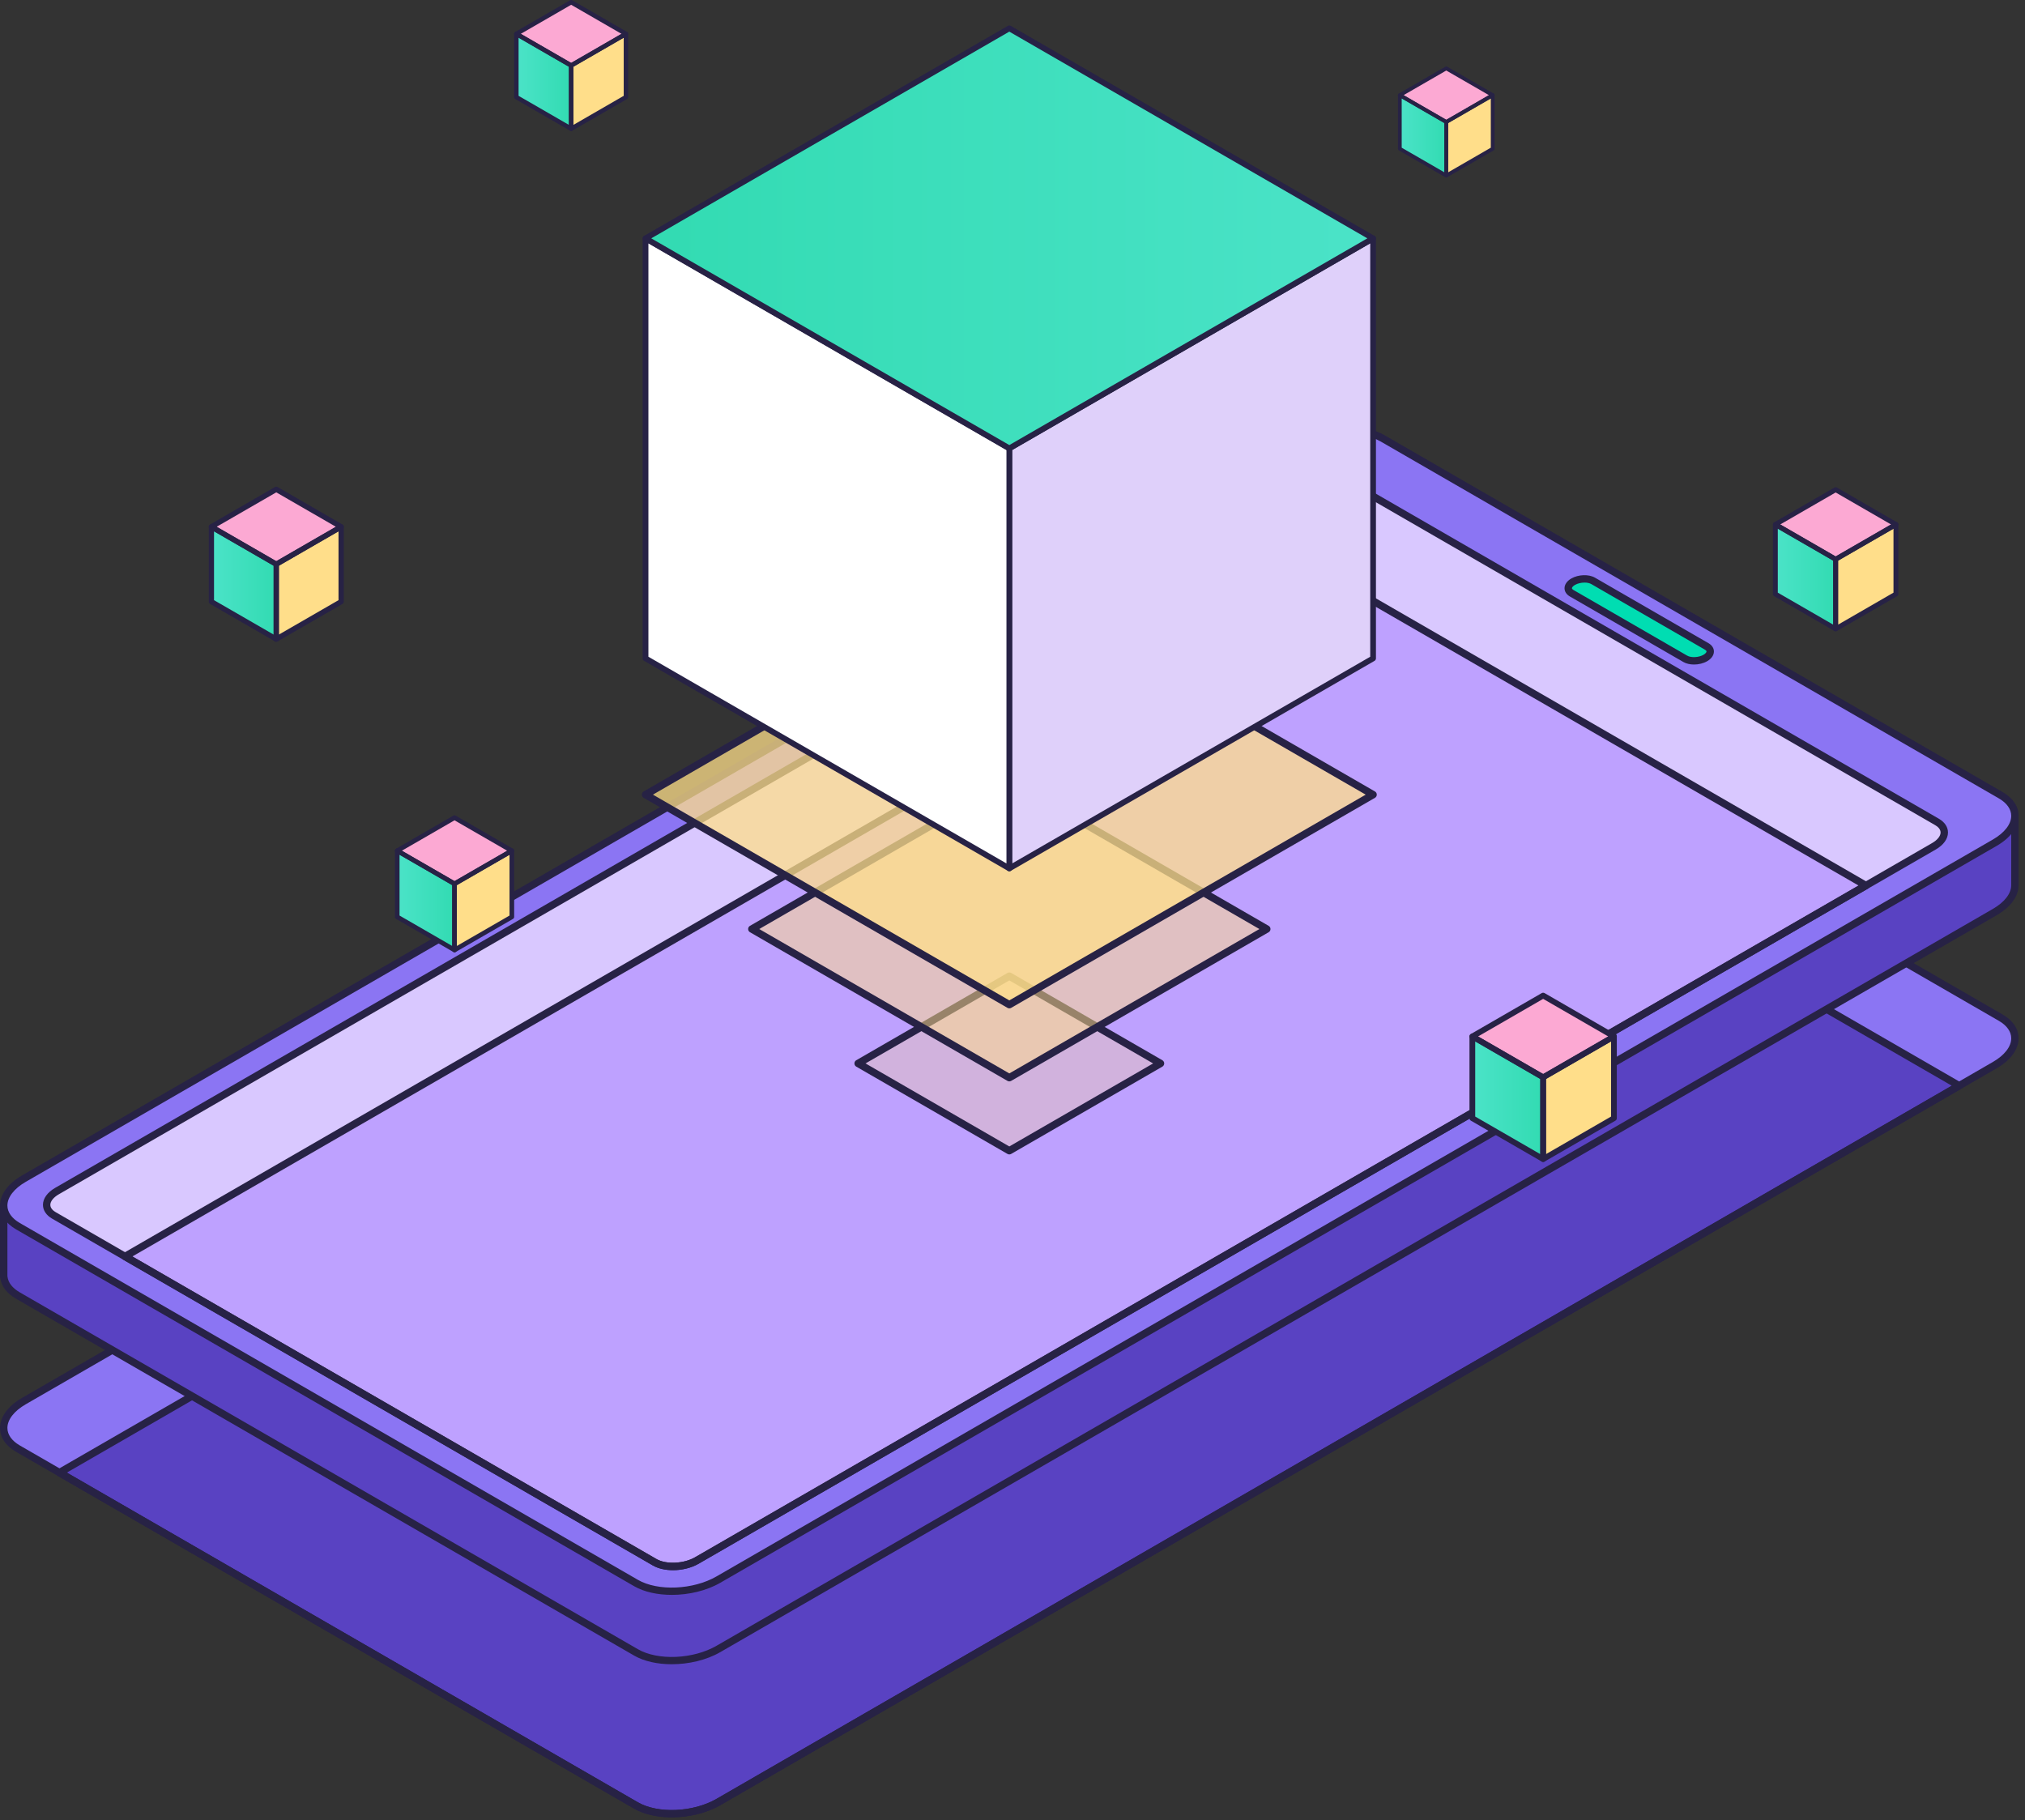 <svg width="178" height="160" viewBox="0 0 178 160" fill="none" xmlns="http://www.w3.org/2000/svg">
<rect x="0" y="0" width="178" height="160" fill="#333333" stroke="none"/>
<path d="M175.343 93.632L172.214 95.438L63.145 158.409C61.003 159.646 57.764 159.78 55.908 158.709L5.227 129.448L1.578 127.342C-0.277 126.271 -0.044 124.4 2.098 123.164L114.295 58.386C116.437 57.149 119.677 57.015 121.532 58.086L175.862 89.454C177.718 90.525 177.484 92.396 175.343 93.632Z" fill="#8B75F3"/>
<path d="M172.214 95.438L63.145 158.409C61.003 159.646 57.764 159.78 55.908 158.709L5.227 129.448L114.295 66.477C116.437 65.241 119.677 65.107 121.532 66.177L172.214 95.438Z" fill="#5942C2"/>
<path d="M59.05 159.751C57.812 159.751 56.628 159.501 55.745 158.991L5.063 129.73C4.962 129.672 4.901 129.565 4.901 129.449C4.901 129.332 4.962 129.225 5.063 129.167L114.132 66.197C116.36 64.911 119.753 64.777 121.694 65.897L172.376 95.158C172.476 95.216 172.538 95.324 172.538 95.439C172.538 95.555 172.476 95.663 172.376 95.721L63.307 158.691C62.093 159.393 60.532 159.751 59.05 159.751ZM5.876 129.448L56.07 158.428C57.833 159.445 60.933 159.311 62.982 158.128L171.563 95.438L121.369 66.458C119.606 65.442 116.506 65.576 114.457 66.758L5.877 129.448H5.876Z" fill="#272245"/>
<path d="M59.05 159.751C57.812 159.751 56.629 159.501 55.745 158.991L5.063 129.73L1.415 127.624C0.502 127.097 0 126.353 0 125.528C0 124.557 0.705 123.593 1.934 122.883L114.132 58.106C116.359 56.819 119.753 56.685 121.694 57.806L176.024 89.173C176.937 89.7 177.439 90.444 177.439 91.269C177.439 92.24 176.733 93.204 175.505 93.914L172.376 95.72L63.307 158.691C62.093 159.392 60.532 159.751 59.05 159.751ZM118.389 57.685C117.025 57.685 115.582 58.018 114.457 58.668L2.26 123.445C1.238 124.035 0.651 124.794 0.651 125.527C0.651 126.11 1.038 126.654 1.741 127.061L5.389 129.166L56.071 158.428C57.834 159.445 60.934 159.311 62.983 158.128L172.051 95.157L175.18 93.35C176.203 92.76 176.79 92.001 176.79 91.268C176.79 90.686 176.403 90.141 175.7 89.735L121.37 58.368C120.575 57.909 119.509 57.684 118.39 57.684L118.389 57.685Z" fill="#272245"/>
<path d="M177.114 71.666L170.56 72.937L121.532 44.631C119.678 43.56 116.437 43.695 114.296 44.931L12.807 103.525L0.326 105.945V112.254L0.337 112.26C0.406 112.871 0.815 113.447 1.578 113.887L55.909 145.255C57.764 146.326 61.004 146.191 63.145 144.955L175.343 80.178C176.538 79.488 177.137 78.601 177.113 77.766V71.667L177.114 71.666Z" fill="#5942C2"/>
<path d="M59.05 146.295C57.812 146.295 56.629 146.045 55.746 145.536L1.415 114.168C0.613 113.704 0.133 113.086 0.024 112.376C0.009 112.337 0 112.296 0 112.253V105.945C0 105.788 0.111 105.655 0.263 105.625L12.691 103.215L114.132 44.648C116.359 43.361 119.752 43.227 121.693 44.348L170.616 72.594L177.05 71.346C177.145 71.327 177.244 71.353 177.319 71.414C177.394 71.476 177.438 71.568 177.438 71.665V77.763C177.438 77.763 177.438 77.77 177.438 77.773C177.458 78.759 176.754 79.736 175.505 80.457L63.307 145.234C62.093 145.935 60.532 146.294 59.05 146.294V146.295ZM0.651 112.174C0.655 112.189 0.658 112.206 0.66 112.223C0.72 112.754 1.094 113.231 1.74 113.604L56.071 144.972C57.833 145.99 60.934 145.855 62.982 144.672L175.18 79.895C176.223 79.293 176.809 78.519 176.788 77.774C176.788 77.765 176.788 77.756 176.788 77.747V72.06L170.621 73.256C170.544 73.27 170.464 73.257 170.397 73.219L121.369 44.912C119.607 43.895 116.506 44.029 114.458 45.212L12.97 103.806C12.939 103.824 12.904 103.837 12.869 103.844L0.651 106.213V112.174Z" fill="#272245"/>
<path d="M55.908 139.156L1.577 107.788C-0.277 106.717 -0.045 104.847 2.097 103.61L114.295 38.832C116.437 37.595 119.677 37.461 121.532 38.532L175.862 69.9C177.717 70.971 177.484 72.841 175.343 74.079L63.145 138.856C61.004 140.093 57.764 140.227 55.909 139.156H55.908Z" fill="#8B75F3"/>
<path d="M59.05 140.197C57.812 140.197 56.629 139.946 55.746 139.437L1.415 108.069C0.502 107.542 0 106.798 0 105.973C0 105.002 0.705 104.038 1.934 103.328L114.133 38.551C116.36 37.264 119.753 37.13 121.694 38.251L176.025 69.619C176.937 70.146 177.44 70.89 177.44 71.715C177.44 72.686 176.735 73.65 175.505 74.36L63.308 139.138C62.094 139.839 60.533 140.198 59.051 140.198L59.05 140.197ZM56.071 138.874C57.833 139.891 60.934 139.756 62.982 138.574L175.18 73.796C176.202 73.206 176.789 72.447 176.789 71.714C176.789 71.132 176.402 70.587 175.699 70.181L121.368 38.813C119.606 37.796 116.505 37.931 114.457 39.113L2.26 103.892C1.238 104.482 0.651 105.241 0.651 105.974C0.651 106.557 1.038 107.101 1.741 107.507L56.072 138.874L56.071 138.874Z" fill="#272245"/>
<path d="M169.997 74.391L164.02 77.842L150.152 85.849L146.091 88.194L115.593 105.802L61.256 137.173C60.157 137.808 58.495 137.877 57.544 137.327L10.988 110.448L4.745 106.843C3.793 106.293 3.912 105.334 5.011 104.701L40.897 83.981L59.348 73.329L66.875 68.983L93.907 53.376L113.752 41.919C114.851 41.284 116.512 41.215 117.464 41.764L169.916 72.048L170.263 72.249C171.215 72.799 171.096 73.758 169.997 74.391Z" fill="#D9C8FF"/>
<path d="M164.02 77.842L150.152 85.849L146.091 88.194L115.593 105.802L61.256 137.174C60.157 137.808 58.495 137.877 57.544 137.327L10.988 110.448L40.897 93.18L59.348 82.528L66.875 78.181L93.907 62.574L113.752 51.117C114.851 50.483 116.512 50.414 117.464 50.963L164.02 77.842Z" fill="#BEA1FF"/>
<path d="M59.16 138.026C58.498 138.026 57.864 137.889 57.381 137.608L10.825 110.729C10.724 110.671 10.662 110.563 10.662 110.448C10.662 110.332 10.724 110.224 10.825 110.167L40.734 92.899L59.185 82.246L66.712 77.9L93.744 62.293L113.589 50.836C114.795 50.14 116.568 50.071 117.626 50.682L164.182 77.561C164.283 77.619 164.344 77.727 164.344 77.842C164.344 77.957 164.283 78.066 164.182 78.123L150.313 86.13L146.253 88.475L115.755 106.083L61.418 137.455C60.763 137.833 59.943 138.026 59.159 138.026H59.16ZM11.637 110.448L57.706 137.046C58.551 137.535 60.102 137.464 61.093 136.892L115.43 105.521L145.928 87.913L149.988 85.568L163.369 77.842L117.301 51.244C116.454 50.756 114.904 50.826 113.914 51.398L94.069 62.855L67.037 78.462L59.51 82.809L41.059 93.461L11.637 110.448Z" fill="#272245"/>
<path d="M59.159 138.026C58.498 138.026 57.864 137.889 57.381 137.609L4.581 107.125C4.062 106.825 3.776 106.393 3.776 105.911C3.776 105.355 4.167 104.812 4.848 104.419L59.185 73.047L66.712 68.701L93.744 53.095L113.589 41.638C114.796 40.94 116.569 40.873 117.626 41.483L170.078 71.767L170.425 71.968C170.944 72.268 171.23 72.699 171.23 73.181C171.23 73.737 170.839 74.281 170.158 74.673L146.252 88.476L115.754 106.084L61.417 137.455C60.763 137.833 59.941 138.027 59.158 138.027L59.159 138.026ZM115.856 41.721C115.18 41.721 114.462 41.885 113.914 42.201L94.069 53.658L67.037 69.265L41.059 84.263L5.172 104.982C4.705 105.251 4.425 105.599 4.425 105.912C4.425 106.22 4.686 106.435 4.906 106.562L57.705 137.047C58.551 137.535 60.102 137.464 61.092 136.892L115.429 105.521L145.927 87.912L169.833 74.11C170.3 73.841 170.579 73.494 170.579 73.181C170.579 72.873 170.319 72.658 170.099 72.531L169.752 72.33L117.3 42.046C116.922 41.828 116.402 41.721 115.855 41.721H115.856Z" fill="#272245"/>
<path d="M148.141 57.915L138.154 52.149C137.703 51.889 137.76 51.434 138.28 51.134C138.8 50.834 139.588 50.801 140.039 51.061L150.026 56.827C150.477 57.087 150.42 57.542 149.9 57.842C149.38 58.142 148.592 58.175 148.141 57.915Z" fill="#00DDB2"/>
<path d="M148.907 58.415C148.563 58.415 148.231 58.343 147.978 58.197L137.992 52.431C137.695 52.26 137.524 51.997 137.524 51.709C137.524 51.382 137.741 51.071 138.118 50.853C138.738 50.496 139.653 50.463 140.201 50.78L150.188 56.545C150.485 56.717 150.655 56.98 150.655 57.268C150.655 57.595 150.439 57.906 150.061 58.124C149.727 58.316 149.308 58.415 148.906 58.415H148.907ZM139.28 51.212C138.989 51.212 138.676 51.282 138.443 51.416C138.257 51.523 138.175 51.64 138.175 51.708C138.175 51.757 138.227 51.816 138.317 51.867L148.304 57.633C148.652 57.834 149.322 57.8 149.737 57.56C149.922 57.453 150.005 57.336 150.005 57.267C150.005 57.218 149.953 57.159 149.864 57.108L139.877 51.343C139.724 51.254 139.509 51.211 139.281 51.211L139.28 51.212Z" fill="#272245"/>
<path opacity="0.29" d="M88.72 101.153L75.43 93.48L88.719 85.806L102.01 93.48L88.72 101.153Z" fill="#FFDE8A"/>
<path d="M76.08 93.48L88.72 100.778L101.361 93.481L88.72 86.182L76.08 93.48ZM88.72 101.479C88.664 101.479 88.608 101.464 88.558 101.435L75.267 93.762C75.166 93.704 75.105 93.596 75.105 93.481C75.105 93.365 75.166 93.257 75.267 93.199L88.558 85.526C88.659 85.469 88.782 85.469 88.883 85.526L102.173 93.199C102.274 93.257 102.336 93.365 102.336 93.481C102.336 93.596 102.274 93.704 102.173 93.762L88.883 101.435C88.832 101.464 88.776 101.479 88.72 101.479Z" fill="#272245"/>
<path opacity="0.52" d="M88.72 94.733L66.087 81.666L88.719 68.599L111.353 81.666L88.72 94.733Z" fill="#FFDE8A"/>
<path d="M66.737 81.666L88.72 94.358L110.703 81.667L88.719 68.975L66.737 81.666ZM88.72 95.059C88.664 95.059 88.608 95.044 88.558 95.015L65.924 81.947C65.823 81.889 65.762 81.781 65.762 81.666C65.762 81.551 65.823 81.442 65.924 81.385L88.557 68.318C88.658 68.26 88.781 68.26 88.882 68.318L111.516 81.386C111.616 81.443 111.678 81.551 111.678 81.667C111.678 81.783 111.616 81.89 111.516 81.948L88.883 95.015C88.832 95.044 88.776 95.059 88.72 95.059Z" fill="#272245"/>
<path opacity="0.75" d="M88.72 88.314L56.744 69.852L88.719 51.391L120.695 69.853L88.72 88.314Z" fill="#FFDE8A"/>
<path d="M57.394 69.852L88.72 87.939L120.046 69.853L88.719 51.767L57.394 69.852ZM88.72 88.639C88.664 88.639 88.608 88.625 88.558 88.595L56.581 70.133C56.48 70.076 56.419 69.968 56.419 69.852C56.419 69.737 56.48 69.629 56.581 69.571L88.557 51.11C88.658 51.052 88.781 51.052 88.882 51.11L120.859 69.572C120.959 69.63 121.021 69.737 121.021 69.853C121.021 69.969 120.959 70.077 120.859 70.134L88.883 88.595C88.832 88.625 88.776 88.639 88.72 88.639Z" fill="#272245"/>
<path d="M120.696 57.874L88.719 76.336V39.414L120.696 20.953V57.874Z" fill="#DFD0FA"/>
<path d="M88.719 76.588C88.676 76.588 88.632 76.577 88.594 76.555C88.516 76.51 88.468 76.427 88.468 76.337V39.415C88.468 39.325 88.516 39.242 88.594 39.197L120.57 20.735C120.648 20.691 120.744 20.691 120.822 20.735C120.9 20.78 120.948 20.863 120.948 20.953V57.875C120.948 57.965 120.9 58.048 120.822 58.093L88.845 76.555C88.806 76.578 88.763 76.588 88.719 76.588ZM88.971 39.559V75.9L120.445 57.73V21.389L88.971 39.559Z" fill="#272245"/>
<path d="M88.72 76.336L56.744 57.874V20.953L88.72 39.414V76.336Z" fill="white"/>
<path d="M88.72 76.588C88.677 76.588 88.633 76.577 88.594 76.555L56.618 58.093C56.54 58.048 56.492 57.965 56.492 57.875V20.953C56.492 20.863 56.54 20.78 56.618 20.735C56.696 20.691 56.792 20.691 56.87 20.735L88.846 39.197C88.924 39.242 88.972 39.325 88.972 39.415V76.337C88.972 76.427 88.924 76.51 88.846 76.555C88.807 76.578 88.764 76.588 88.72 76.588ZM56.996 57.73L88.469 75.9V39.559L56.996 21.389V57.73Z" fill="#272245"/>
<path d="M88.72 39.414L56.744 20.952L88.719 2.491L120.695 20.953L88.72 39.414Z" fill="url(#paint0_linear_1069_4233)"/>
<path d="M88.72 39.665C88.677 39.665 88.633 39.654 88.594 39.632L56.618 21.17C56.54 21.125 56.492 21.043 56.492 20.952C56.492 20.862 56.54 20.779 56.618 20.734L88.594 2.273C88.671 2.229 88.767 2.229 88.845 2.273L120.822 20.735C120.9 20.78 120.948 20.863 120.948 20.953C120.948 21.043 120.9 21.126 120.822 21.171L88.847 39.632C88.808 39.655 88.765 39.665 88.721 39.665H88.72ZM57.247 20.952L88.72 39.123L120.192 20.952L88.719 2.781L57.247 20.952Z" fill="#272245"/>
<path d="M24.284 53.302L27.492 51.45V47.745L24.284 49.598V53.302Z" fill="url(#paint1_linear_1069_4233)"/>
<path d="M24.284 49.598L27.492 47.745L24.284 45.893L21.076 47.745L24.284 49.598Z" fill="#FCA9D3"/>
<path d="M21.076 51.45L24.284 53.302V49.598L21.076 47.745V51.45Z" fill="url(#paint2_linear_1069_4233)"/>
<path d="M24.284 56.181L29.986 52.89V46.305L24.284 49.597V56.181Z" fill="#FFDE8A"/>
<path d="M24.284 49.598L29.986 46.305L24.284 43.014L18.582 46.305L24.284 49.598Z" fill="#FCA9D3"/>
<path d="M18.582 52.89L24.284 56.181V49.597L18.582 46.305V52.89Z" fill="url(#paint3_linear_1069_4233)"/>
<path d="M24.284 56.412C24.244 56.412 24.205 56.402 24.169 56.381C24.097 56.34 24.053 56.264 24.053 56.181V49.598C24.053 49.516 24.097 49.439 24.169 49.398L29.871 46.105C29.942 46.064 30.03 46.064 30.102 46.105C30.173 46.147 30.217 46.222 30.217 46.305V52.889C30.217 52.971 30.173 53.048 30.102 53.089L24.4 56.381C24.364 56.402 24.324 56.412 24.284 56.412ZM24.515 49.731V55.782L29.756 52.757V46.705L24.515 49.731Z" fill="#272245"/>
<path d="M24.284 49.828C24.244 49.828 24.205 49.818 24.169 49.797L18.467 46.505C18.395 46.464 18.351 46.388 18.351 46.305C18.351 46.222 18.395 46.147 18.467 46.105L24.169 42.813C24.24 42.772 24.328 42.772 24.4 42.813L30.102 46.105C30.173 46.147 30.217 46.222 30.217 46.305C30.217 46.388 30.173 46.464 30.102 46.505L24.4 49.797C24.364 49.818 24.324 49.828 24.284 49.828ZM19.043 46.306L24.284 49.332L29.526 46.306L24.284 43.28L19.043 46.306Z" fill="#272245"/>
<path d="M24.284 56.412C24.244 56.412 24.205 56.402 24.169 56.381L18.467 53.089C18.395 53.048 18.351 52.972 18.351 52.889V46.305C18.351 46.223 18.395 46.147 18.467 46.105C18.538 46.064 18.626 46.064 18.698 46.105L24.4 49.398C24.471 49.439 24.515 49.515 24.515 49.598V56.181C24.515 56.264 24.471 56.34 24.4 56.381C24.364 56.402 24.324 56.412 24.284 56.412ZM18.813 52.757L24.054 55.782V49.731L18.813 46.705V52.757Z" fill="#272245"/>
<path d="M50.205 8.884L52.914 7.32V4.191L50.205 5.756V8.884Z" fill="url(#paint4_linear_1069_4233)"/>
<path d="M50.205 5.756L52.914 4.191L50.205 2.628L47.496 4.191L50.205 5.756Z" fill="#FCA9D3"/>
<path d="M47.496 7.32L50.205 8.884V5.756L47.496 4.191V7.32Z" fill="url(#paint5_linear_1069_4233)"/>
<path d="M50.204 11.317L55.021 8.536V2.976L50.204 5.756V11.317Z" fill="#FFDE8A"/>
<path d="M50.204 5.756L55.021 2.976L50.205 0.195L45.389 2.976L50.204 5.756Z" fill="#FCA9D3"/>
<path d="M45.389 8.536L50.205 11.317V5.756L45.389 2.976V8.536Z" fill="url(#paint6_linear_1069_4233)"/>
<path d="M50.204 11.512C50.171 11.512 50.137 11.503 50.107 11.486C50.047 11.451 50.009 11.386 50.009 11.317V5.757C50.009 5.687 50.047 5.623 50.107 5.589L54.923 2.808C54.983 2.773 55.057 2.773 55.118 2.808C55.178 2.843 55.216 2.907 55.216 2.976V8.537C55.216 8.607 55.178 8.671 55.118 8.705L50.302 11.486C50.272 11.503 50.239 11.512 50.204 11.512ZM50.4 5.869V10.98L54.826 8.424V3.313L50.4 5.869Z" fill="#272245"/>
<path d="M50.204 5.951C50.171 5.951 50.137 5.942 50.107 5.925L45.291 3.145C45.231 3.11 45.193 3.045 45.193 2.976C45.193 2.907 45.231 2.842 45.291 2.808L50.108 0.026C50.168 -0.009 50.242 -0.009 50.303 0.026L55.119 2.807C55.179 2.841 55.217 2.906 55.217 2.975C55.217 3.044 55.179 3.109 55.119 3.143L50.303 5.923C50.273 5.94 50.239 5.949 50.205 5.949L50.204 5.951ZM45.778 2.976L50.204 5.531L54.631 2.975L50.205 0.42L45.778 2.976Z" fill="#272245"/>
<path d="M50.205 11.512C50.172 11.512 50.138 11.503 50.108 11.486L45.291 8.705C45.231 8.67 45.194 8.606 45.194 8.537V2.976C45.194 2.906 45.231 2.841 45.291 2.807C45.352 2.772 45.426 2.772 45.487 2.807L50.303 5.588C50.363 5.623 50.4 5.687 50.4 5.756V11.317C50.4 11.386 50.363 11.451 50.303 11.485C50.273 11.502 50.239 11.511 50.205 11.511V11.512ZM45.584 8.424L50.011 10.98V5.869L45.584 3.313V8.424Z" fill="#272245"/>
<path d="M39.953 80.963L42.788 79.327V76.054L39.953 77.691V80.963Z" fill="url(#paint7_linear_1069_4233)"/>
<path d="M39.953 77.691L42.788 76.054L39.953 74.418L37.12 76.054L39.953 77.691Z" fill="#FCA9D3"/>
<path d="M37.12 79.327L39.953 80.963V77.691L37.12 76.054V79.327Z" fill="url(#paint8_linear_1069_4233)"/>
<path d="M39.953 83.507L44.991 80.599V74.782L39.953 77.691V83.507Z" fill="#FFDE8A"/>
<path d="M39.953 77.691L44.991 74.782L39.953 71.874L34.916 74.782L39.953 77.691Z" fill="#FCA9D3"/>
<path d="M34.916 80.599L39.953 83.507V77.691L34.916 74.782V80.599Z" fill="url(#paint9_linear_1069_4233)"/>
<path d="M39.953 83.711C39.919 83.711 39.883 83.702 39.852 83.683C39.788 83.647 39.75 83.58 39.75 83.507V77.69C39.75 77.617 39.789 77.55 39.852 77.514L44.889 74.606C44.953 74.569 45.03 74.569 45.093 74.606C45.157 74.642 45.195 74.709 45.195 74.782V80.599C45.195 80.672 45.156 80.739 45.093 80.775L40.056 83.683C40.024 83.701 39.989 83.711 39.954 83.711H39.953ZM40.157 77.808V83.154L44.788 80.481V75.135L40.157 77.808Z" fill="#272245"/>
<path d="M39.953 77.894C39.919 77.894 39.883 77.885 39.852 77.867L34.815 74.959C34.751 74.922 34.713 74.855 34.713 74.782C34.713 74.709 34.752 74.642 34.815 74.606L39.852 71.698C39.915 71.661 39.992 71.661 40.056 71.698L45.093 74.606C45.157 74.642 45.195 74.709 45.195 74.782C45.195 74.855 45.156 74.922 45.093 74.959L40.056 77.867C40.024 77.884 39.989 77.894 39.954 77.894H39.953ZM35.323 74.782L39.953 77.455L44.584 74.782L39.953 72.109L35.323 74.782Z" fill="#272245"/>
<path d="M39.953 83.711C39.919 83.711 39.883 83.702 39.852 83.683L34.815 80.775C34.751 80.739 34.713 80.671 34.713 80.599V74.782C34.713 74.709 34.752 74.642 34.815 74.606C34.878 74.569 34.955 74.569 35.019 74.606L40.056 77.514C40.119 77.55 40.157 77.617 40.157 77.69V83.507C40.157 83.58 40.118 83.647 40.056 83.683C40.024 83.701 39.989 83.711 39.954 83.711H39.953ZM35.12 80.481L39.75 83.154V77.808L35.12 75.135V80.481Z" fill="#272245"/>
<path d="M161.356 52.604L164.337 50.882V47.441L161.356 49.162V52.604Z" fill="url(#paint10_linear_1069_4233)"/>
<path d="M161.356 49.162L164.337 47.441L161.356 45.72L158.375 47.441L161.356 49.162Z" fill="#FCA9D3"/>
<path d="M158.375 50.882L161.356 52.604V49.162L158.375 47.441V50.882Z" fill="url(#paint11_linear_1069_4233)"/>
<path d="M161.356 55.28L166.655 52.221V46.103L161.356 49.162V55.28Z" fill="#FFDE8A"/>
<path d="M161.356 49.162L166.655 46.103L161.356 43.044L156.058 46.103L161.356 49.162Z" fill="#FCA9D3"/>
<path d="M156.058 52.221L161.356 55.28V49.162L156.058 46.103V52.221Z" fill="url(#paint12_linear_1069_4233)"/>
<path d="M161.356 55.494C161.319 55.494 161.282 55.484 161.249 55.465C161.182 55.427 161.141 55.356 161.141 55.28V49.162C161.141 49.085 161.182 49.015 161.249 48.977L166.548 45.917C166.614 45.879 166.695 45.879 166.762 45.917C166.829 45.956 166.869 46.026 166.869 46.103V52.221C166.869 52.297 166.829 52.368 166.762 52.406L161.463 55.465C161.43 55.485 161.393 55.494 161.356 55.494ZM161.57 49.285V54.909L166.44 52.097V46.473L161.57 49.285Z" fill="#272245"/>
<path d="M161.356 49.376C161.32 49.376 161.282 49.366 161.249 49.347L155.951 46.288C155.884 46.25 155.843 46.179 155.843 46.103C155.843 46.026 155.884 45.956 155.951 45.917L161.25 42.858C161.316 42.82 161.398 42.82 161.464 42.858L166.762 45.917C166.829 45.956 166.87 46.026 166.87 46.103C166.87 46.179 166.829 46.25 166.762 46.288L161.463 49.347C161.43 49.367 161.394 49.376 161.356 49.376ZM156.486 46.102L161.356 48.914L166.226 46.102L161.356 43.29L156.486 46.102Z" fill="#272245"/>
<path d="M161.356 55.494C161.318 55.494 161.282 55.484 161.249 55.465L155.95 52.406C155.883 52.368 155.842 52.297 155.842 52.221V46.103C155.842 46.026 155.883 45.956 155.95 45.917C156.016 45.879 156.098 45.879 156.164 45.917L161.463 48.977C161.53 49.015 161.57 49.085 161.57 49.162V55.28C161.57 55.356 161.53 55.427 161.463 55.465C161.43 55.485 161.393 55.494 161.356 55.494ZM156.271 52.097L161.141 54.909V49.285L156.271 46.473V52.097Z" fill="#272245"/>
<path d="M127.129 13.373L129.425 12.047V9.396L127.129 10.722V13.373Z" fill="url(#paint13_linear_1069_4233)"/>
<path d="M127.129 10.722L129.425 9.396L127.129 8.07L124.832 9.396L127.129 10.722Z" fill="#FCA9D3"/>
<path d="M124.832 12.047L127.129 13.373V10.722L124.832 9.396V12.047Z" fill="url(#paint14_linear_1069_4233)"/>
<path d="M127.129 15.435L131.21 13.078V8.365L127.129 10.722V15.435Z" fill="#FFDE8A"/>
<path d="M127.129 10.722L131.21 8.365L127.129 6.009L123.046 8.365L127.129 10.722Z" fill="#FCA9D3"/>
<path d="M123.046 13.078L127.129 15.435V10.722L123.046 8.365V13.078Z" fill="url(#paint15_linear_1069_4233)"/>
<path d="M127.129 15.6C127.1 15.6 127.072 15.592 127.046 15.578C126.995 15.549 126.963 15.494 126.963 15.435V10.722C126.963 10.662 126.995 10.608 127.046 10.579L131.127 8.222C131.179 8.193 131.241 8.193 131.292 8.222C131.344 8.251 131.375 8.305 131.375 8.365V13.078C131.375 13.137 131.344 13.192 131.292 13.221L127.211 15.578C127.186 15.592 127.157 15.6 127.128 15.6H127.129ZM127.294 10.817V15.149L131.045 12.983V8.651L127.294 10.817Z" fill="#272245"/>
<path d="M127.129 10.887C127.1 10.887 127.072 10.879 127.046 10.865L122.964 8.508C122.913 8.479 122.881 8.424 122.881 8.365C122.881 8.305 122.913 8.251 122.964 8.222L127.046 5.865C127.097 5.836 127.16 5.836 127.211 5.865L131.292 8.222C131.344 8.251 131.375 8.305 131.375 8.365C131.375 8.424 131.344 8.479 131.292 8.508L127.211 10.865C127.186 10.879 127.157 10.887 127.128 10.887H127.129ZM123.377 8.365L127.129 10.531L130.88 8.365L127.129 6.199L123.377 8.365Z" fill="#272245"/>
<path d="M127.129 15.6C127.1 15.6 127.072 15.592 127.046 15.578L122.964 13.221C122.913 13.192 122.881 13.137 122.881 13.078V8.365C122.881 8.305 122.913 8.251 122.964 8.222C123.016 8.193 123.078 8.193 123.129 8.222L127.211 10.579C127.262 10.608 127.294 10.662 127.294 10.722V15.435C127.294 15.494 127.262 15.549 127.211 15.578C127.186 15.592 127.157 15.6 127.128 15.6H127.129ZM123.212 12.983L126.964 15.149V10.817L123.212 8.651V12.983Z" fill="#272245"/>
<path d="M135.645 98.744L139.146 96.722V92.68L135.645 94.701V98.744Z" fill="url(#paint16_linear_1069_4233)"/>
<path d="M135.645 94.701L139.146 92.68L135.645 90.659L132.143 92.68L135.645 94.701Z" fill="#FCA9D3"/>
<path d="M132.143 96.722L135.645 98.744V94.701L132.143 92.68V96.722Z" fill="url(#paint17_linear_1069_4233)"/>
<path d="M135.645 101.887L141.868 98.294V91.108L135.645 94.701V101.887Z" fill="#FFDE8A"/>
<path d="M135.645 94.701L141.868 91.108L135.645 87.515L129.422 91.108L135.645 94.701Z" fill="#FCA9D3"/>
<path d="M129.422 98.294L135.645 101.887V94.701L129.422 91.108V98.294Z" fill="url(#paint18_linear_1069_4233)"/>
<path d="M135.645 102.139C135.601 102.139 135.558 102.128 135.519 102.106C135.441 102.061 135.393 101.978 135.393 101.888V94.702C135.393 94.612 135.441 94.529 135.519 94.484L141.742 90.891C141.82 90.847 141.916 90.847 141.994 90.891C142.072 90.936 142.12 91.02 142.12 91.109V98.295C142.12 98.385 142.072 98.468 141.994 98.513L135.771 102.106C135.732 102.129 135.688 102.139 135.645 102.139ZM135.896 94.847V101.452L141.616 98.149V91.544L135.896 94.847Z" fill="#272245"/>
<path d="M135.645 94.953C135.601 94.953 135.558 94.942 135.519 94.92L129.296 91.327C129.218 91.282 129.17 91.198 129.17 91.109C129.17 91.02 129.218 90.936 129.296 90.891L135.519 87.298C135.597 87.254 135.693 87.254 135.771 87.298L141.994 90.891C142.072 90.936 142.12 91.02 142.12 91.109C142.12 91.198 142.072 91.282 141.994 91.327L135.771 94.92C135.732 94.943 135.688 94.953 135.645 94.953ZM129.925 91.108L135.645 94.411L141.365 91.108L135.645 87.805L129.925 91.108Z" fill="#272245"/>
<path d="M135.645 102.139C135.601 102.139 135.558 102.128 135.519 102.106L129.295 98.513C129.217 98.468 129.169 98.385 129.169 98.295V91.109C129.169 91.019 129.217 90.936 129.295 90.891C129.373 90.847 129.469 90.847 129.547 90.891L135.771 94.484C135.849 94.529 135.896 94.613 135.896 94.702V101.888C135.896 101.978 135.849 102.061 135.771 102.106C135.732 102.129 135.688 102.139 135.645 102.139ZM129.673 98.15L135.393 101.453V94.847L129.673 91.545V98.15Z" fill="#272245"/>
<defs>
<linearGradient id="paint0_linear_1069_4233" x1="56.744" y1="20.953" x2="120.695" y2="20.953" gradientUnits="userSpaceOnUse">
<stop stop-color="#32DBB2"/>
<stop offset="1" stop-color="#4BE3C8"/>
</linearGradient>
<linearGradient id="paint1_linear_1069_4233" x1="27.492" y1="50.523" x2="24.284" y2="50.523" gradientUnits="userSpaceOnUse">
<stop stop-color="#3EDBB5"/>
<stop offset="1" stop-color="#63E3CC"/>
</linearGradient>
<linearGradient id="paint2_linear_1069_4233" x1="24.284" y1="50.523" x2="21.076" y2="50.523" gradientUnits="userSpaceOnUse">
<stop stop-color="#32DBB2"/>
<stop offset="1" stop-color="#4BE3C8"/>
</linearGradient>
<linearGradient id="paint3_linear_1069_4233" x1="24.284" y1="51.243" x2="18.582" y2="51.243" gradientUnits="userSpaceOnUse">
<stop stop-color="#32DBB2"/>
<stop offset="1" stop-color="#4BE3C8"/>
</linearGradient>
<linearGradient id="paint4_linear_1069_4233" x1="52.914" y1="6.538" x2="50.205" y2="6.538" gradientUnits="userSpaceOnUse">
<stop stop-color="#3EDBB5"/>
<stop offset="1" stop-color="#63E3CC"/>
</linearGradient>
<linearGradient id="paint5_linear_1069_4233" x1="50.205" y1="6.538" x2="47.496" y2="6.538" gradientUnits="userSpaceOnUse">
<stop stop-color="#32DBB2"/>
<stop offset="1" stop-color="#4BE3C8"/>
</linearGradient>
<linearGradient id="paint6_linear_1069_4233" x1="50.205" y1="7.146" x2="45.389" y2="7.146" gradientUnits="userSpaceOnUse">
<stop stop-color="#32DBB2"/>
<stop offset="1" stop-color="#4BE3C8"/>
</linearGradient>
<linearGradient id="paint7_linear_1069_4233" x1="42.788" y1="78.509" x2="39.953" y2="78.509" gradientUnits="userSpaceOnUse">
<stop stop-color="#3EDBB5"/>
<stop offset="1" stop-color="#63E3CC"/>
</linearGradient>
<linearGradient id="paint8_linear_1069_4233" x1="39.953" y1="78.509" x2="37.12" y2="78.509" gradientUnits="userSpaceOnUse">
<stop stop-color="#32DBB2"/>
<stop offset="1" stop-color="#4BE3C8"/>
</linearGradient>
<linearGradient id="paint9_linear_1069_4233" x1="39.953" y1="79.145" x2="34.916" y2="79.145" gradientUnits="userSpaceOnUse">
<stop stop-color="#32DBB2"/>
<stop offset="1" stop-color="#4BE3C8"/>
</linearGradient>
<linearGradient id="paint10_linear_1069_4233" x1="164.337" y1="50.023" x2="161.356" y2="50.023" gradientUnits="userSpaceOnUse">
<stop stop-color="#3EDBB5"/>
<stop offset="1" stop-color="#63E3CC"/>
</linearGradient>
<linearGradient id="paint11_linear_1069_4233" x1="161.356" y1="50.023" x2="158.376" y2="50.023" gradientUnits="userSpaceOnUse">
<stop stop-color="#32DBB2"/>
<stop offset="1" stop-color="#4BE3C8"/>
</linearGradient>
<linearGradient id="paint12_linear_1069_4233" x1="161.356" y1="50.691" x2="156.058" y2="50.691" gradientUnits="userSpaceOnUse">
<stop stop-color="#32DBB2"/>
<stop offset="1" stop-color="#4BE3C8"/>
</linearGradient>
<linearGradient id="paint13_linear_1069_4233" x1="129.426" y1="11.385" x2="127.129" y2="11.385" gradientUnits="userSpaceOnUse">
<stop stop-color="#3EDBB5"/>
<stop offset="1" stop-color="#63E3CC"/>
</linearGradient>
<linearGradient id="paint14_linear_1069_4233" x1="127.129" y1="11.385" x2="124.833" y2="11.385" gradientUnits="userSpaceOnUse">
<stop stop-color="#32DBB2"/>
<stop offset="1" stop-color="#4BE3C8"/>
</linearGradient>
<linearGradient id="paint15_linear_1069_4233" x1="127.129" y1="11.9" x2="123.047" y2="11.9" gradientUnits="userSpaceOnUse">
<stop stop-color="#32DBB2"/>
<stop offset="1" stop-color="#4BE3C8"/>
</linearGradient>
<linearGradient id="paint16_linear_1069_4233" x1="139.146" y1="95.712" x2="135.645" y2="95.712" gradientUnits="userSpaceOnUse">
<stop stop-color="#3EDBB5"/>
<stop offset="1" stop-color="#63E3CC"/>
</linearGradient>
<linearGradient id="paint17_linear_1069_4233" x1="135.645" y1="95.712" x2="132.143" y2="95.712" gradientUnits="userSpaceOnUse">
<stop stop-color="#32DBB2"/>
<stop offset="1" stop-color="#4BE3C8"/>
</linearGradient>
<linearGradient id="paint18_linear_1069_4233" x1="135.645" y1="96.498" x2="129.422" y2="96.498" gradientUnits="userSpaceOnUse">
<stop stop-color="#32DBB2"/>
<stop offset="1" stop-color="#4BE3C8"/>
</linearGradient>
</defs>
</svg>
